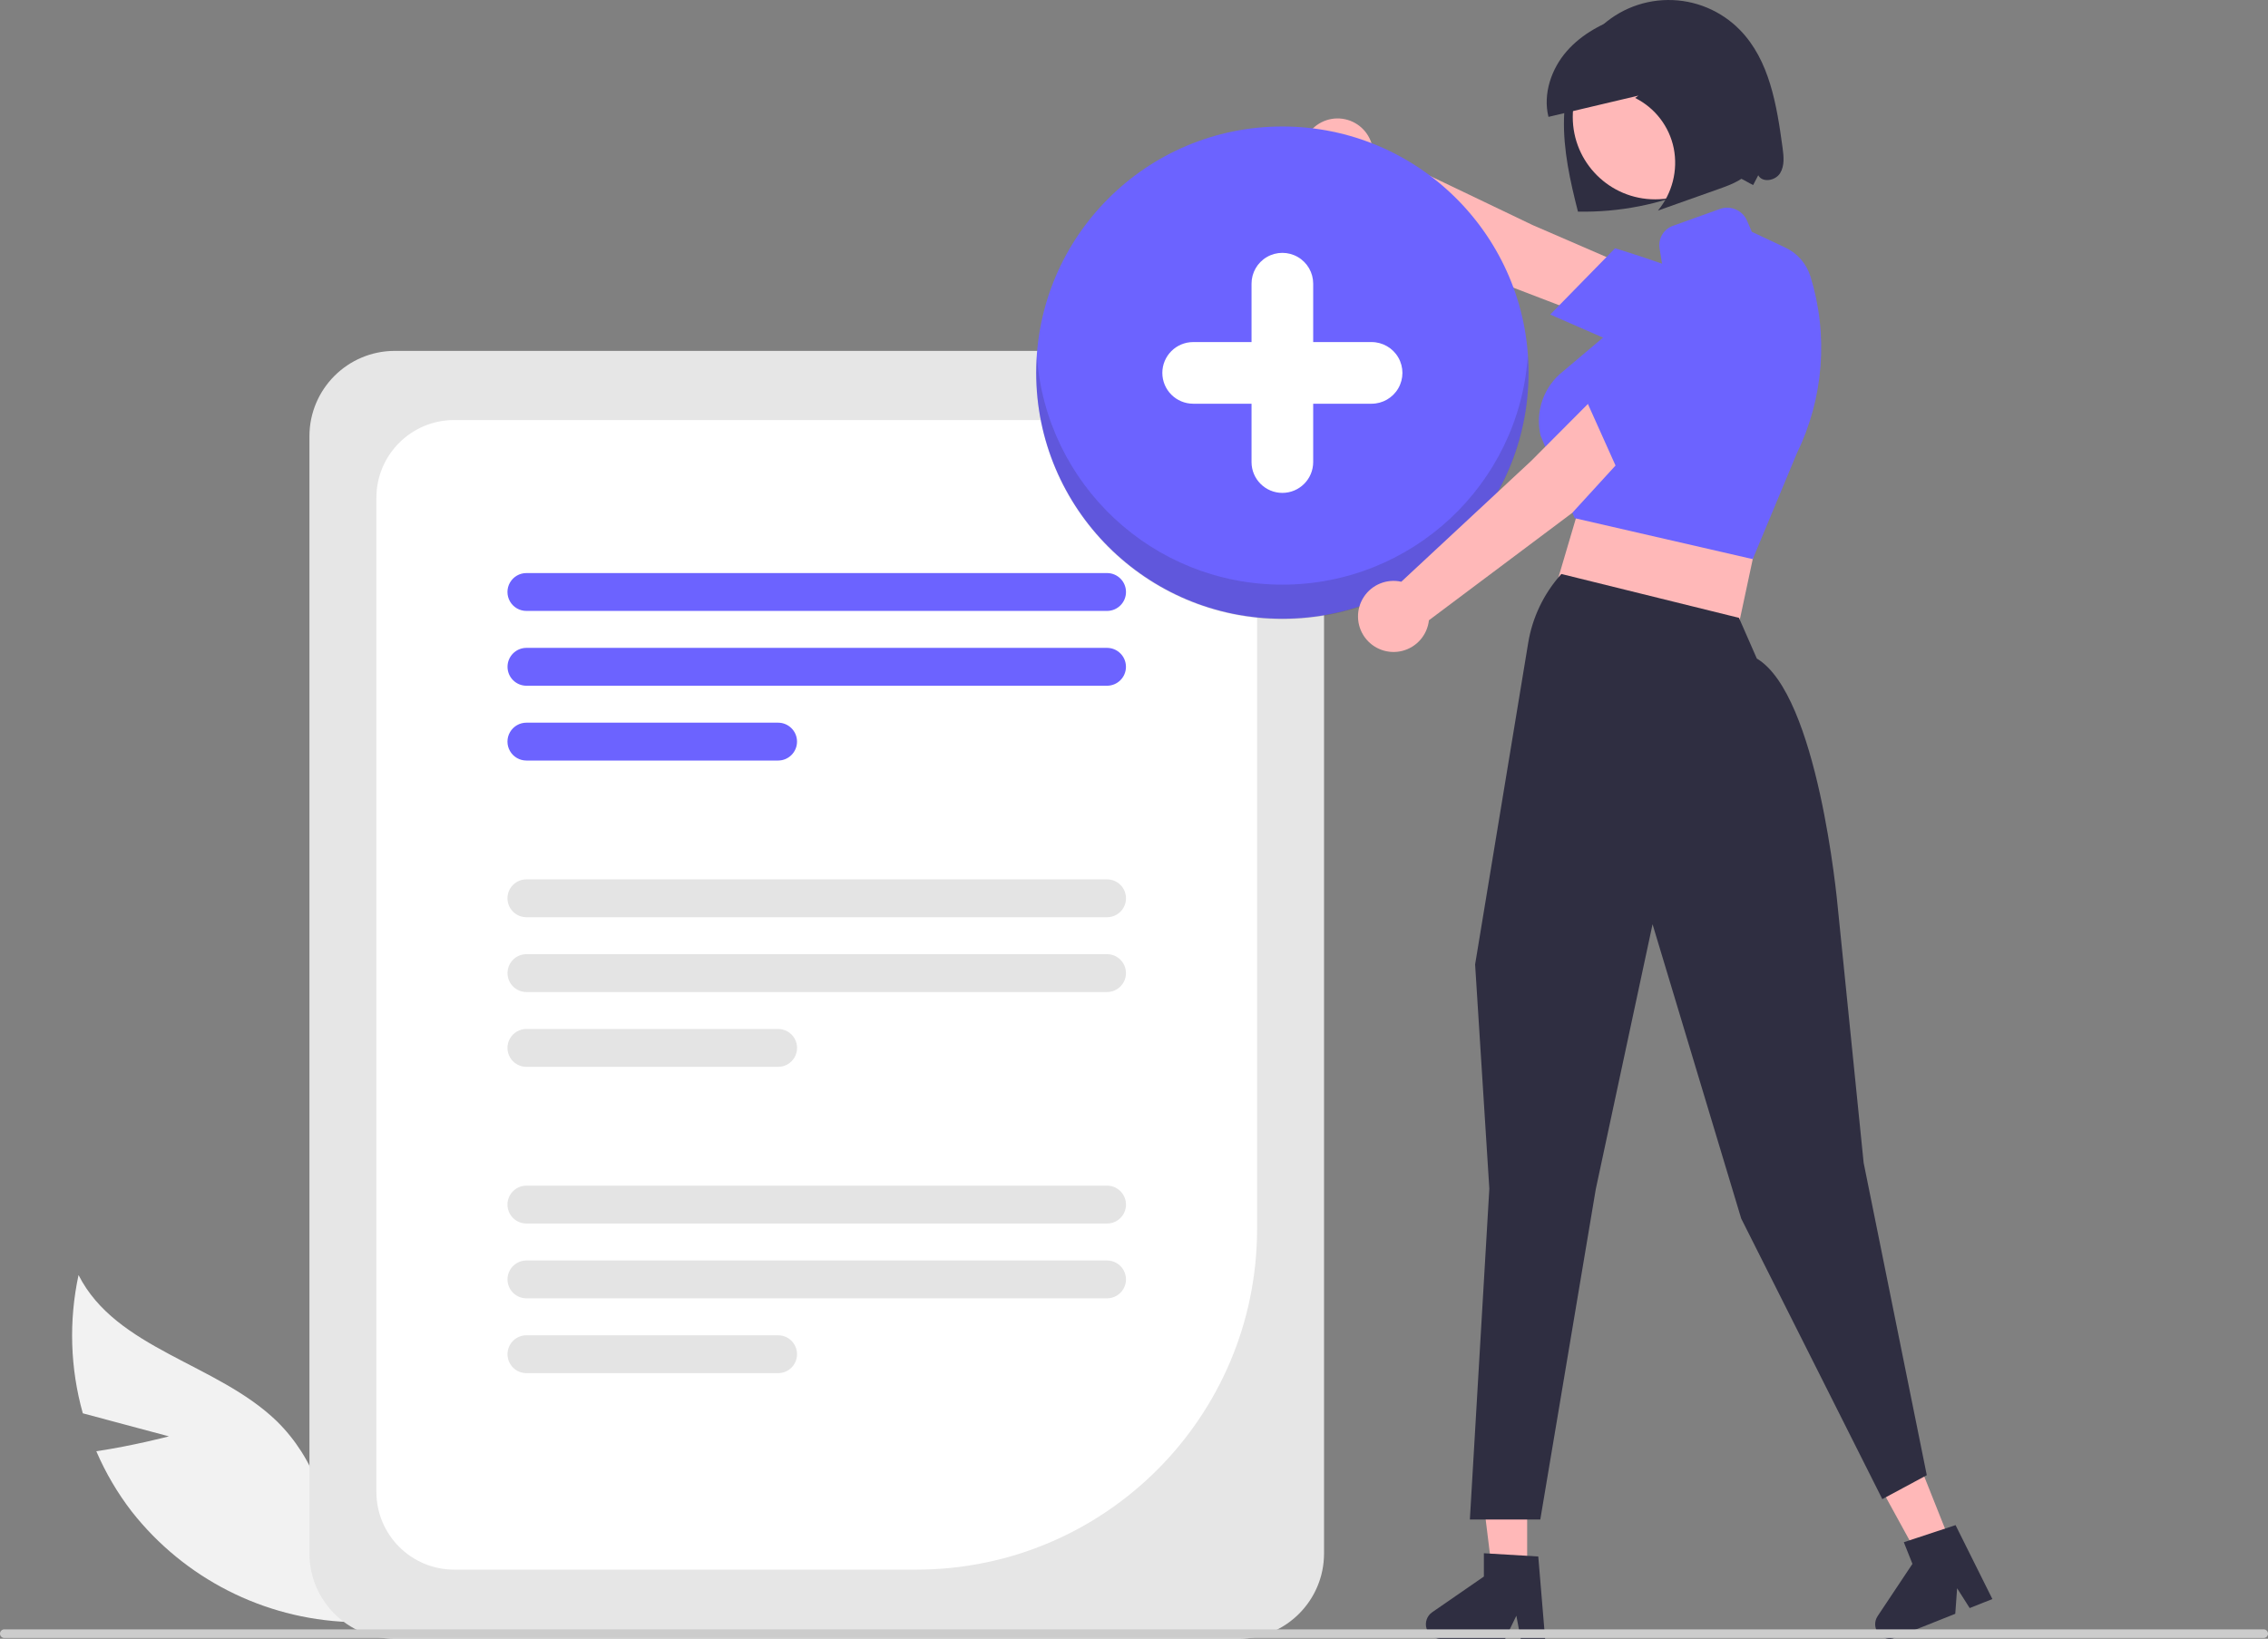 <?xml version="1.0" encoding="utf-8"?>
<svg width="350px" height="252.947px" viewBox="0 0 350 252.947" version="1.1" xmlns:xlink="http://www.w3.org/1999/xlink" xmlns="http://www.w3.org/2000/svg">
  <rect x="0" y="0" width="350" height="252.947" fill="#808080" stroke="none"/>
  <defs>
    <path d="M1.63059e-05 4.22935e-05L350 4.22935e-05L350 252.947L1.63059e-05 252.947L1.63059e-05 4.22935e-05Z" id="path_1" />
    <clipPath id="mask_1">
      <use xlink:href="#path_1" />
    </clipPath>
  </defs>
  <g id="undraw_save_to_bookmarks_re_8ajf">
    <path d="M1.63059e-05 4.22935e-05L350 4.22935e-05L350 252.947L1.63059e-05 252.947L1.63059e-05 4.22935e-05Z" id="Background" fill="#FFFFFF" fill-opacity="0" fill-rule="evenodd" stroke="none" />
    <g clip-path="url(#mask_1)">
      <path d="M275.082 22.76C274.198 16.275 273.089 9.313 268.516 4.632C265.583 1.63 261.552 -0.043 257.355 0.001C253.159 0.044 249.163 1.8 246.293 4.862C242.964 8.414 241.494 13.401 241.359 18.267C241.225 23.134 242.308 27.946 243.511 32.663C249.874 32.79 256.189 31.547 262.029 29.018C263.46 28.32 264.945 27.737 266.469 27.275C268.012 26.883 269.112 27.871 270.547 28.56L271.335 27.051C271.98 28.251 273.977 27.896 274.701 26.742C275.425 25.588 275.266 24.11 275.082 22.76L275.082 22.76Z" id="Shape" fill="#2F2E41" stroke="none" />
      <path d="M248.507 50.14L250.35 40.729L236.536 34.749L211.84 22.918C211.488 20.67 209.785 18.873 207.56 18.4C205.335 17.927 203.048 18.875 201.812 20.785C200.576 22.695 200.646 25.169 201.988 27.006C203.331 28.843 205.667 29.661 207.862 29.062L231.376 43.573L248.507 50.14Z" id="Shape" fill="#FFB8B8" stroke="none" />
      <path d="M239.234 48.548L249.239 38.32L249.437 38.38C249.561 38.418 261.992 42.208 269.917 46.059C271.73 46.873 273.092 48.444 273.641 50.354C274.447 53.054 273.575 55.975 271.42 57.792C269.207 59.773 266.04 60.277 263.321 59.081L239.234 48.548Z" id="Shape" fill="#6C63FF" stroke="none" />
      <path d="M239.203 93.514L267.337 101.032L273.018 74.454L247.195 66.462L239.203 93.514L239.203 93.514Z" id="Polygon" fill="#FFB8B8" fill-rule="evenodd" stroke="none" />
      <path d="M270.486 86.3L243.003 79.98L237.74 67.225C236.865 63.506 238.241 59.62 241.259 57.279L251.3 48.801L256.683 41.925L256.097 38.281C255.881 36.778 256.765 35.334 258.201 34.844L265.375 32.271C267.021 31.656 268.862 32.421 269.586 34.022L270.347 35.782C270.347 35.782 273.591 37.308 275.42 38.167C277.323 39.033 278.768 40.669 279.39 42.665C282.189 51.712 281.435 61.486 277.28 69.996L270.486 86.3Z" id="Shape" fill="#6C63FF" stroke="none" />
      <path d="M26.07 221.702L12.781 218.147C10.828 211.191 10.601 203.864 12.121 196.802C17.919 208.262 33.489 210.423 42.712 219.359C48.496 225.05 51.378 233.062 50.544 241.133L53.727 250.355C40.651 249.838 28.457 243.621 20.358 233.342C18.141 230.47 16.294 227.331 14.862 223.998C20.422 223.183 26.07 221.702 26.07 221.702L26.07 221.702Z" id="Shape" fill="#F2F2F2" stroke="none" />
      <path d="M191.161 252.947L60.919 252.947C53.651 252.938 47.761 247.049 47.753 239.781L47.753 67.325C47.761 60.058 53.65 54.168 60.918 54.16L191.161 54.16C198.429 54.168 204.318 60.057 204.327 67.325L204.327 239.781C204.319 247.048 198.429 252.938 191.162 252.947L191.161 252.947Z" id="Shape" fill="#E6E6E6" stroke="none" />
      <path d="M141.451 242.272L70.074 242.272C63.456 242.264 58.093 236.902 58.086 230.284L58.086 76.822C58.094 70.204 63.456 64.842 70.074 64.834L182.006 64.834C188.623 64.842 193.986 70.204 193.994 76.822L193.994 189.73C193.962 218.732 170.458 242.238 141.453 242.272L141.451 242.272Z" id="Shape" fill="#FFFFFF" stroke="none" />
      <path d="M170.84 94.296L81.24 94.296C80.195 94.298 79.229 93.743 78.705 92.839C78.182 91.935 78.18 90.821 78.702 89.916C79.223 89.011 80.188 88.453 81.232 88.452L170.84 88.452C172.453 88.451 173.762 89.757 173.764 91.371C173.766 92.984 172.46 94.293 170.847 94.296L170.84 94.296Z" id="Shape" fill="#6C63FF" stroke="none" />
      <path d="M170.84 105.843L81.24 105.843C79.627 105.841 78.322 104.533 78.322 102.921C78.322 101.309 79.627 100.001 81.24 99.999L170.84 99.999C172.452 100.001 173.758 101.309 173.758 102.921C173.758 104.533 172.452 105.841 170.84 105.843L170.84 105.843Z" id="Shape" fill="#6C63FF" stroke="none" />
      <path d="M120.079 117.39L81.24 117.39C80.195 117.392 79.228 116.835 78.705 115.93C78.182 115.025 78.182 113.91 78.705 113.006C79.228 112.101 80.195 111.544 81.24 111.546L120.079 111.546C121.692 111.548 122.997 112.856 122.997 114.468C122.997 116.08 121.692 117.388 120.079 117.39L120.079 117.39Z" id="Shape" fill="#6C63FF" stroke="none" />
      <path d="M170.84 141.574L81.24 141.574C80.195 141.576 79.229 141.02 78.705 140.117C78.182 139.213 78.18 138.098 78.702 137.193C79.223 136.288 80.188 135.73 81.232 135.729L170.84 135.729C172.453 135.729 173.762 137.035 173.764 138.648C173.766 140.261 172.46 141.571 170.847 141.574L170.84 141.574Z" id="Shape" fill="#E4E4E4" stroke="none" />
      <path d="M170.84 153.121L81.24 153.121C79.627 153.118 78.322 151.811 78.322 150.198C78.322 148.586 79.627 147.278 81.24 147.276L170.84 147.276C172.452 147.278 173.758 148.586 173.758 150.198C173.758 151.811 172.452 153.118 170.84 153.121L170.84 153.121Z" id="Shape" fill="#E4E4E4" stroke="none" />
      <path d="M120.079 164.668L81.24 164.668C80.195 164.669 79.228 164.112 78.705 163.208C78.182 162.303 78.182 161.188 78.705 160.283C79.228 159.378 80.195 158.821 81.24 158.823L120.079 158.823C121.124 158.822 122.091 159.378 122.614 160.283C123.136 161.188 123.136 162.303 122.613 163.208C122.091 164.112 121.124 164.669 120.079 164.668L120.079 164.668Z" id="Shape" fill="#E4E4E4" stroke="none" />
      <path d="M170.84 188.851L81.24 188.851C80.195 188.853 79.229 188.298 78.705 187.394C78.182 186.49 78.18 185.376 78.702 184.471C79.223 183.566 80.188 183.007 81.232 183.007L170.84 183.007C172.453 183.006 173.762 184.312 173.764 185.925C173.766 187.538 172.46 188.848 170.847 188.851L170.84 188.851Z" id="Shape" fill="#E4E4E4" stroke="none" />
      <path d="M170.84 200.398L81.24 200.398C80.196 200.398 79.231 199.841 78.709 198.937C78.187 198.033 78.187 196.919 78.709 196.015C79.231 195.111 80.196 194.554 81.24 194.554L170.84 194.554C171.884 194.554 172.849 195.111 173.371 196.015C173.893 196.919 173.893 198.033 173.371 198.937C172.849 199.841 171.884 200.398 170.84 200.398L170.84 200.398Z" id="Shape" fill="#E4E4E4" stroke="none" />
      <path d="M120.079 211.945L81.24 211.945C79.626 211.944 78.319 210.636 78.319 209.023C78.319 207.409 79.626 206.101 81.24 206.1L120.079 206.1C121.693 206.101 123 207.41 123 209.023C123 210.637 121.692 211.945 120.079 211.945L120.079 211.945Z" id="Shape" fill="#E4E4E4" stroke="none" />
      <path d="M159.906 57.514C159.906 36.533 176.914 19.524 197.895 19.524C218.876 19.524 235.885 36.533 235.885 57.514C235.885 78.495 218.876 95.503 197.895 95.503C176.914 95.503 159.906 78.495 159.906 57.514Z" id="Circle" fill="#6C63FF" fill-rule="evenodd" stroke="none" />
      <path d="M197.895 90.24C177.955 90.238 161.411 74.816 160.01 54.925C159.948 55.809 159.906 56.699 159.906 57.599C159.916 78.573 176.921 95.57 197.895 95.57C218.869 95.57 235.874 78.573 235.885 57.599C235.885 56.699 235.842 55.809 235.78 54.925C234.379 74.816 217.836 90.238 197.895 90.24L197.895 90.24Z" id="Shape" fill="#231F20" fill-opacity="0.16" stroke="none" />
      <path d="M197.895 76.078C195.269 76.075 193.141 73.947 193.138 71.321L193.138 43.792C193.135 42.091 194.042 40.518 195.515 39.667C196.987 38.816 198.803 38.816 200.276 39.667C201.749 40.518 202.655 42.091 202.653 43.792L202.653 71.32C202.65 73.947 200.521 76.075 197.895 76.078L197.895 76.078Z" id="Shape" fill="#FFFFFF" stroke="none" />
      <path d="M179.373 57.556C179.376 54.93 181.505 52.802 184.131 52.799L211.659 52.799C213.36 52.797 214.933 53.703 215.785 55.176C216.636 56.649 216.636 58.464 215.785 59.937C214.933 61.41 213.36 62.316 211.659 62.314L184.131 62.314C181.505 62.311 179.376 60.183 179.373 57.556L179.373 57.556Z" id="Shape" fill="#FFFFFF" stroke="none" />
      <path d="M255.003 65.629L246.919 60.47L236.298 71.136L216.249 89.789C214.029 89.294 211.733 90.221 210.478 92.118C209.224 94.016 209.27 96.491 210.595 98.341C211.919 100.19 214.248 101.03 216.448 100.453C218.649 99.876 220.265 98.001 220.512 95.74L242.622 79.168L255.003 65.629Z" id="Shape" fill="#FFB8B8" stroke="none" />
      <path d="M250.127 73.675L244.271 60.622L244.399 60.459C244.48 60.358 252.556 50.176 259.04 44.211C260.461 42.821 262.422 42.129 264.4 42.317C267.207 42.556 269.606 44.437 270.509 47.106C271.543 49.89 270.853 53.022 268.745 55.115L250.127 73.675Z" id="Shape" fill="#6C63FF" stroke="none" />
      <path d="M242.709 18.06C242.709 11.041 248.399 5.351 255.418 5.351C262.437 5.351 268.127 11.041 268.127 18.06C268.127 25.079 262.437 30.769 255.418 30.769C248.399 30.769 242.709 25.079 242.709 18.06Z" id="Circle" fill="#FFB8B8" fill-rule="evenodd" stroke="none" />
      <path d="M235.673 243.844L230.419 243.844L227.919 223.579L235.673 223.579L235.673 243.844L235.673 243.844Z" id="Polygon" fill="#FFB8B8" fill-rule="evenodd" stroke="none" />
      <path d="M238.446 252.947L234.678 252.947L234.006 249.389L232.283 252.947L222.29 252.947C221.307 252.947 220.438 252.307 220.145 251.369C219.853 250.43 220.205 249.41 221.014 248.852L228.994 243.34L228.994 239.744L237.388 240.245L238.446 252.947Z" id="Shape" fill="#2F2E41" stroke="none" />
      <path d="M301.522 239.38L296.64 241.323L286.822 223.42L294.027 220.552L301.522 239.38L301.522 239.38Z" id="Polygon" fill="#FFB8B8" fill-rule="evenodd" stroke="none" />
      <path d="M307.465 246.812L303.964 248.206L302.024 245.149L301.739 249.091L292.455 252.787C291.541 253.151 290.497 252.878 289.878 252.114C289.259 251.351 289.209 250.273 289.754 249.455L295.13 241.383L293.8 238.042L301.784 235.403L307.465 246.812Z" id="Shape" fill="#2F2E41" stroke="none" />
      <path d="M237.7 234.534L226.832 234.534L229.835 183.476L227.64 148.868L227.644 148.84L235.833 99.23C236.477 95.318 238.218 91.669 240.854 88.707L240.953 88.595L268.359 95.364L271.114 101.647C280.523 107.243 283.495 138.799 283.617 140.143L287.6 179.481L297.344 227.694L290.482 231.389L290.367 231.16L268.705 188.084L255.024 142.658L246.263 183.542L237.7 234.534Z" id="Shape" fill="#2F2E41" stroke="none" />
      <path d="M271.158 18.658C270.708 15.704 270.238 12.725 269.182 9.944C268.125 7.162 266.422 4.557 263.979 2.981C260.111 0.486 255.104 0.967 250.767 2.402C247.413 3.512 244.14 5.199 241.775 7.911C239.409 10.623 238.081 14.492 238.961 18.038C243.587 16.945 248.213 15.852 252.838 14.759L252.332 15.117C255.41 16.652 257.609 19.518 258.295 22.888C258.965 26.297 258.068 29.827 255.853 32.503C259.007 31.384 262.162 30.264 265.317 29.145C267.264 28.454 269.349 27.659 270.503 25.887C271.842 23.832 271.531 21.11 271.158 18.658L271.158 18.658Z" id="Shape" fill="#2F2E41" stroke="none" />
      <path d="M0.666 252.824L349.334 252.824C349.702 252.824 350 252.526 350 252.158C350 251.79 349.702 251.492 349.334 251.492L0.666 251.492C0.298 251.492 0 251.79 0 252.158C0 252.526 0.298 252.824 0.666 252.824L0.666 252.824Z" id="fd990326-c176-439f-9263-07fe4201e145-252" fill="#CCCCCC" stroke="none" />
    </g>
  </g>
</svg>